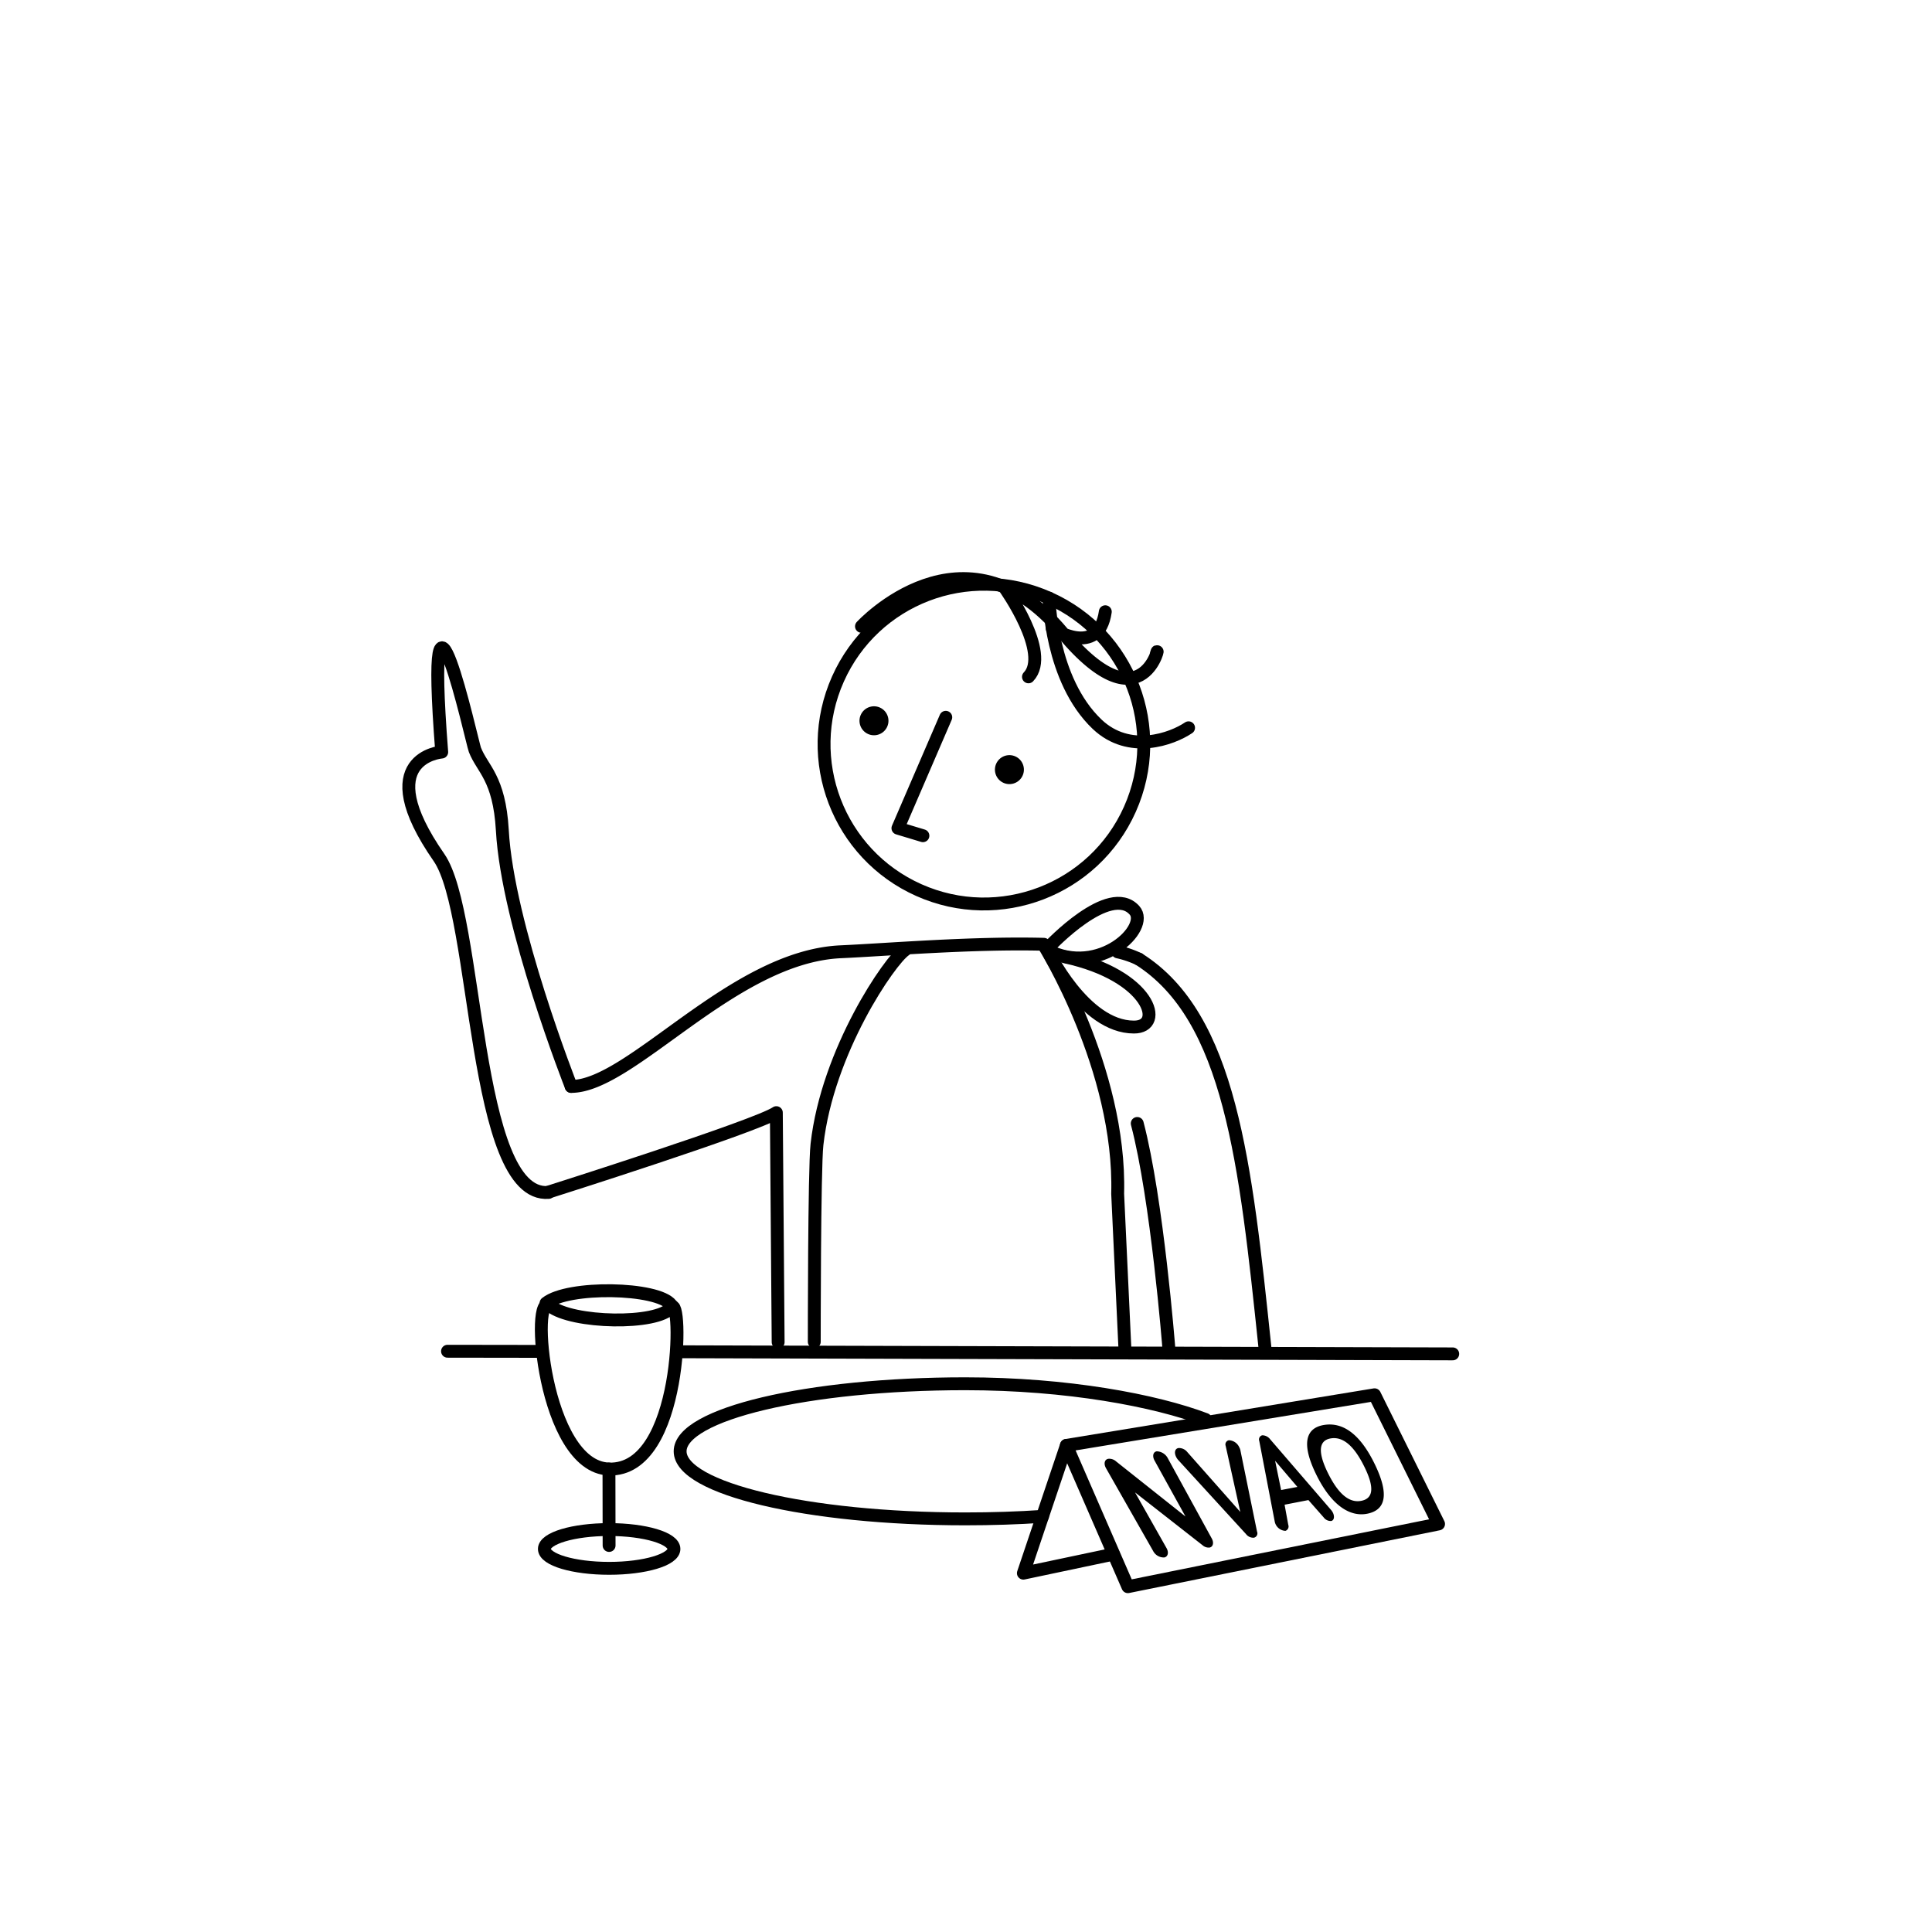 <svg id="_14_NVAO" data-name="14 NVAO" xmlns="http://www.w3.org/2000/svg" viewBox="0 0 300 300"><defs><style>.cls-1,.cls-2{fill:none;stroke:#000;stroke-linecap:round;stroke-width:2px}.cls-1{stroke-linejoin:round}.cls-2{stroke-miterlimit:10}</style></defs><title>illustraties Master Maker_4_mei</title><g id="lijf"><path class="cls-1" d="M162.09 146.63c-11-.29-24.59.85-31.53 1.16-16.79.75-32.56 20.91-41.87 20.91m88.15-19.77a15.14 15.14 0 0 0-3.27-1.12"/><path id="arm_links" class="cls-1" d="M120.83 208.41l-.28-35.64c-3 2.08-35.42 12.35-35.42 12.35"/><path class="cls-1" d="M140.54 147.52c-2.34 1.57-12.05 15.67-13.68 30.19-.43 3.85-.42 30.64-.42 30.64m35.65-61.57s12 19.15 11.46 38.59l1.11 23.75m-12.06-61.6c8.13 4.23 16-3.49 13.55-6.18-3.87-4.3-13.22 5.66-13.22 5.66"/><path class="cls-1" d="M165.37 148.58c13.27 2.88 15.58 10.93 10.7 10.9-7.79 0-13.47-12-13.47-12m13.99 26.97c3.1 11.77 4.9 34.81 4.9 34.81m-4.65-60.33c14.22 9 16.57 31.63 19.58 60.33M88.69 168.7S78.8 143.63 78 128.9c-.47-8.15-3.11-9.49-4.26-12.48-.46-1.2-7.92-35.26-5.15.36 0 0-11.22.84-.42 16.38 6.14 8.83 5.21 52.9 17 52"/></g><g id="hoofd-2" data-name="hoofd"><circle cx="135.71" cy="111.92" r="2.25" transform="rotate(-60.55 135.713 111.92)"/><circle cx="156.74" cy="119.5" r="2.25" transform="rotate(-60.55 156.747 119.502)"/><circle class="cls-1" cx="152.79" cy="115.55" r="24.82" transform="rotate(-65.97 152.784 115.552)"/><path class="cls-1" d="M146.86 111.38l-7.43 17.22 3.88 1.17"/><g id="haar"><path class="cls-2" d="M133.77 97.26s15.91-17.34 31.23 1c12.9 15.47 15.38.27 14.54 3.32M156 91.25s7.25 10.15 3.7 13.85m3.69-7.52s7.2 4.68 8.24-2.59"/><path class="cls-2" d="M162.9 92.88s.2 12.69 7.47 19.59c5 4.73 11.61 2.28 14.19.54"/></g></g><path id="bord-2" data-name="bord" class="cls-1" d="M161.88 235.46c-3.83.26-7.86.39-12 .39-24.45 0-44.27-4.7-44.27-10.49s19.82-10.49 44.27-10.49c15.84 0 29.48 2.58 37.31 5.54"/><path class="cls-1" d="M105.11 209.9l120.47.33m-156.09-.41l13.82.02" id="tafel-2" data-name="tafel"/><g id="bordje"><path class="cls-1" d="M165.59 224.44l47.85-7.86 9.94 20.06-48.24 9.74-9.55-21.94z"/><path class="cls-1" d="M165.59 224.44l-6.68 19.84 13.98-2.95"/><path d="M181.36 226.48l6.8 12.41c.36.65.21 1.29-.32 1.41a1.41 1.41 0 0 1-1.1-.35l-10.49-8.21 4.89 8.65c.38.67.22 1.33-.34 1.45a1.86 1.86 0 0 1-1.74-1L171.75 228c-.41-.71-.24-1.39.36-1.48a1.58 1.58 0 0 1 1.2.41l10.77 8.55-4.8-8.68c-.38-.69-.23-1.35.34-1.44a2 2 0 0 1 1.74 1.12zm12.12 11.73L183 226.76a2 2 0 0 1-.34-.47c-.38-.71-.23-1.35.34-1.44a1.64 1.64 0 0 1 1.34.6l8.25 9.32-2.27-10.26a.66.66 0 0 1 .5-.87 1.84 1.84 0 0 1 1.61 1.09 1.56 1.56 0 0 1 .18.48l2.58 12.61a.69.69 0 0 1-.47.95 1.4 1.4 0 0 1-1.24-.56zm5.99-4.56l.57 3.12a.72.72 0 0 1-.44.94 1.78 1.78 0 0 1-1.65-1.39l-2.41-12.56a.67.67 0 0 1 .46-.89 1.56 1.56 0 0 1 1.23.62l9.48 11a2 2 0 0 1 .26.4c.3.61.18 1.2-.27 1.29a1.36 1.36 0 0 1-1.17-.57l-2.36-2.68zm-1.47-6.82l.93 4.54 2.53-.48zm6.46 2.29c-2.4-4.79-1.83-7.4 1.18-7.86s5.65 1.56 7.87 6.17 1.65 7-1.11 7.6-5.62-1.27-7.94-5.91zm1.77-.33c1.62 3.26 3.33 4.64 5.19 4.25s2-2.12.43-5.3-3.27-4.69-5.18-4.39-2.09 2.12-.44 5.44z"/></g><g id="glas-2" data-name="glas"><ellipse class="cls-1" cx="94.59" cy="240.52" rx="10.06" ry="3.01"/><path class="cls-1" d="M94.58 239.98l-.02-11.87m9.66-25.5c-2.1-2.74-16-3-19.43-.26"/><path class="cls-1" d="M85.4 202.77c-3.16-2.54-1 25 9.16 25.34 11.54.38 11.49-27.46 9.67-25.08-2.11 2.74-15.42 2.49-18.83-.26z"/></g></svg>